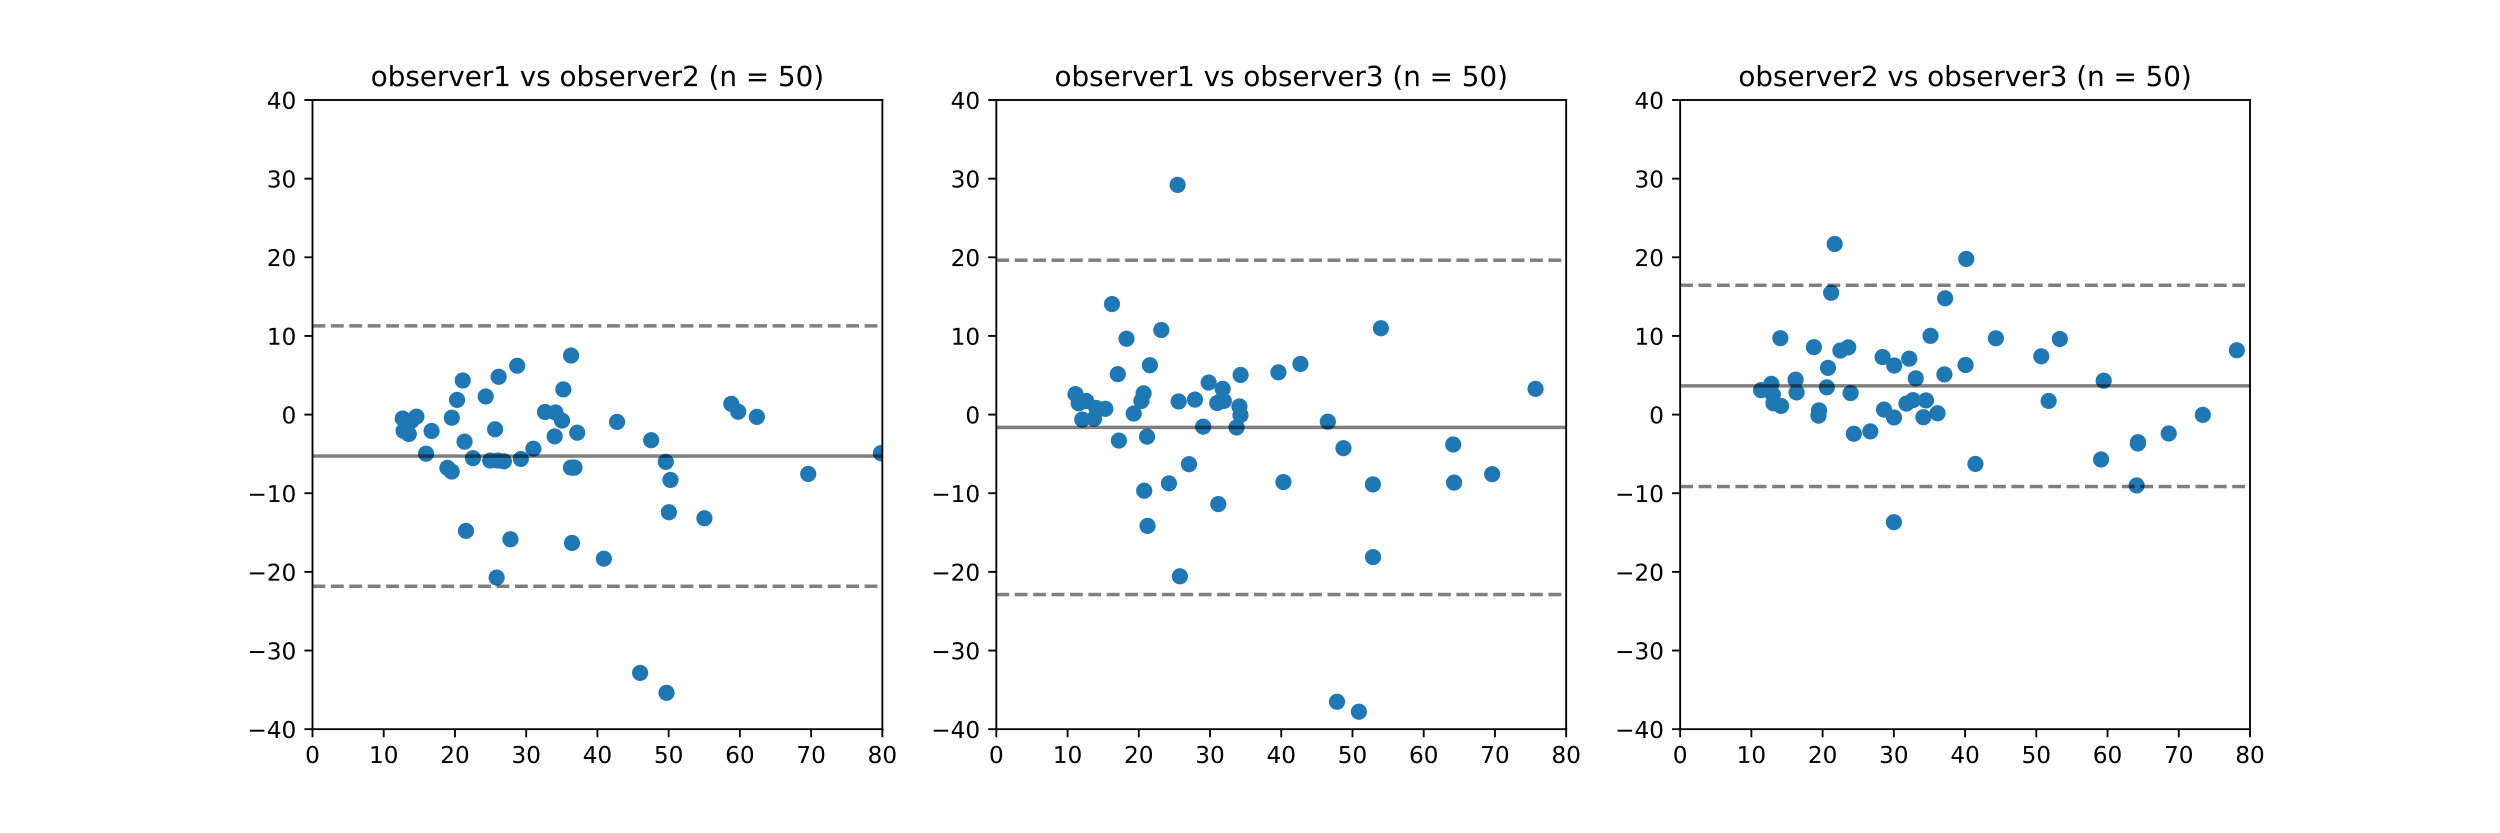 <?xml version="1.0" encoding="utf-8" standalone="no"?>
<!DOCTYPE svg PUBLIC "-//W3C//DTD SVG 1.1//EN"
  "http://www.w3.org/Graphics/SVG/1.1/DTD/svg11.dtd">
<!-- Created with matplotlib (https://matplotlib.org/) -->
<svg height="360pt" version="1.1" viewBox="0 0 1080 360" width="1080pt" xmlns="http://www.w3.org/2000/svg" xmlns:xlink="http://www.w3.org/1999/xlink">
 <defs>
  <style type="text/css">
*{stroke-linecap:butt;stroke-linejoin:round;}
  </style>
 </defs>
 <g id="figure_1">
  <g id="patch_1">
   <path d="M 0 360 
L 1080 360 
L 1080 0 
L 0 0 
z
" style="fill:#ffffff;"/>
  </g>
  <g id="axes_1">
   <g id="patch_2">
    <path d="M 135 315 
L 381.176 315 
L 381.176 43.2 
L 135 43.2 
z
" style="fill:#ffffff;"/>
   </g>
   <g id="PathCollection_1">
    <defs>
     <path d="M 0 3 
C 0.796 3 1.559 2.684 2.121 2.121 
C 2.684 1.559 3 0.796 3 0 
C 3 -0.796 2.684 -1.559 2.121 -2.121 
C 1.559 -2.684 0.796 -3 0 -3 
C -0.796 -3 -1.559 -2.684 -2.121 -2.121 
C -2.684 -1.559 -3 -0.796 -3 0 
C -3 0.796 -2.684 1.559 -2.121 2.121 
C -1.559 2.684 -0.796 3 0 3 
z
" id="m4632bab6b1" style="stroke:#1f77b4;"/>
    </defs>
    <g clip-path="url(#pa885356e2c)">
     <use style="fill:#1f77b4;stroke:#1f77b4;" x="288.957" xlink:href="#m4632bab6b1" y="221.284"/>
     <use style="fill:#1f77b4;stroke:#1f77b4;" x="242.79" xlink:href="#m4632bab6b1" y="181.708"/>
     <use style="fill:#1f77b4;stroke:#1f77b4;" x="276.529" xlink:href="#m4632bab6b1" y="290.682"/>
     <use style="fill:#1f77b4;stroke:#1f77b4;" x="195.135" xlink:href="#m4632bab6b1" y="203.707"/>
     <use style="fill:#1f77b4;stroke:#1f77b4;" x="230.414" xlink:href="#m4632bab6b1" y="193.842"/>
     <use style="fill:#1f77b4;stroke:#1f77b4;" x="215.419" xlink:href="#m4632bab6b1" y="162.771"/>
     <use style="fill:#1f77b4;stroke:#1f77b4;" x="266.567" xlink:href="#m4632bab6b1" y="182.275"/>
     <use style="fill:#1f77b4;stroke:#1f77b4;" x="246.693" xlink:href="#m4632bab6b1" y="153.586"/>
     <use style="fill:#1f77b4;stroke:#1f77b4;" x="247.104" xlink:href="#m4632bab6b1" y="234.551"/>
     <use style="fill:#1f77b4;stroke:#1f77b4;" x="289.624" xlink:href="#m4632bab6b1" y="207.336"/>
     <use style="fill:#1f77b4;stroke:#1f77b4;" x="197.445" xlink:href="#m4632bab6b1" y="172.75"/>
     <use style="fill:#1f77b4;stroke:#1f77b4;" x="380.519" xlink:href="#m4632bab6b1" y="195.769"/>
     <use style="fill:#1f77b4;stroke:#1f77b4;" x="260.867" xlink:href="#m4632bab6b1" y="241.355"/>
     <use style="fill:#1f77b4;stroke:#1f77b4;" x="174.337" xlink:href="#m4632bab6b1" y="186.131"/>
     <use style="fill:#1f77b4;stroke:#1f77b4;" x="214.546" xlink:href="#m4632bab6b1" y="249.519"/>
     <use style="fill:#1f77b4;stroke:#1f77b4;" x="184.042" xlink:href="#m4632bab6b1" y="195.996"/>
     <use style="fill:#1f77b4;stroke:#1f77b4;" x="225.022" xlink:href="#m4632bab6b1" y="198.264"/>
     <use style="fill:#1f77b4;stroke:#1f77b4;" x="243.355" xlink:href="#m4632bab6b1" y="168.214"/>
     <use style="fill:#1f77b4;stroke:#1f77b4;" x="200.681" xlink:href="#m4632bab6b1" y="190.78"/>
     <use style="fill:#1f77b4;stroke:#1f77b4;" x="209.822" xlink:href="#m4632bab6b1" y="171.276"/>
     <use style="fill:#1f77b4;stroke:#1f77b4;" x="195.186" xlink:href="#m4632bab6b1" y="180.461"/>
     <use style="fill:#1f77b4;stroke:#1f77b4;" x="176.596" xlink:href="#m4632bab6b1" y="187.491"/>
     <use style="fill:#1f77b4;stroke:#1f77b4;" x="177.726" xlink:href="#m4632bab6b1" y="181.822"/>
     <use style="fill:#1f77b4;stroke:#1f77b4;" x="287.93" xlink:href="#m4632bab6b1" y="299.3"/>
     <use style="fill:#1f77b4;stroke:#1f77b4;" x="318.896" xlink:href="#m4632bab6b1" y="177.853"/>
     <use style="fill:#1f77b4;stroke:#1f77b4;" x="246.642" xlink:href="#m4632bab6b1" y="202.006"/>
     <use style="fill:#1f77b4;stroke:#1f77b4;" x="249.363" xlink:href="#m4632bab6b1" y="186.924"/>
     <use style="fill:#1f77b4;stroke:#1f77b4;" x="204.327" xlink:href="#m4632bab6b1" y="197.924"/>
     <use style="fill:#1f77b4;stroke:#1f77b4;" x="304.311" xlink:href="#m4632bab6b1" y="223.892"/>
     <use style="fill:#1f77b4;stroke:#1f77b4;" x="223.43" xlink:href="#m4632bab6b1" y="158.008"/>
     <use style="fill:#1f77b4;stroke:#1f77b4;" x="173.977" xlink:href="#m4632bab6b1" y="180.801"/>
     <use style="fill:#1f77b4;stroke:#1f77b4;" x="239.606" xlink:href="#m4632bab6b1" y="188.512"/>
     <use style="fill:#1f77b4;stroke:#1f77b4;" x="179.883" xlink:href="#m4632bab6b1" y="180.007"/>
     <use style="fill:#1f77b4;stroke:#1f77b4;" x="239.966" xlink:href="#m4632bab6b1" y="178.193"/>
     <use style="fill:#1f77b4;stroke:#1f77b4;" x="220.503" xlink:href="#m4632bab6b1" y="232.963"/>
     <use style="fill:#1f77b4;stroke:#1f77b4;" x="193.286" xlink:href="#m4632bab6b1" y="202.12"/>
     <use style="fill:#1f77b4;stroke:#1f77b4;" x="199.91" xlink:href="#m4632bab6b1" y="164.358"/>
     <use style="fill:#1f77b4;stroke:#1f77b4;" x="349.143" xlink:href="#m4632bab6b1" y="204.728"/>
     <use style="fill:#1f77b4;stroke:#1f77b4;" x="213.878" xlink:href="#m4632bab6b1" y="185.45"/>
     <use style="fill:#1f77b4;stroke:#1f77b4;" x="235.447" xlink:href="#m4632bab6b1" y="177.966"/>
     <use style="fill:#1f77b4;stroke:#1f77b4;" x="287.622" xlink:href="#m4632bab6b1" y="199.511"/>
     <use style="fill:#1f77b4;stroke:#1f77b4;" x="215.06" xlink:href="#m4632bab6b1" y="198.944"/>
     <use style="fill:#1f77b4;stroke:#1f77b4;" x="281.298" xlink:href="#m4632bab6b1" y="190.171"/>
     <use style="fill:#1f77b4;stroke:#1f77b4;" x="186.432" xlink:href="#m4632bab6b1" y="186.19"/>
     <use style="fill:#1f77b4;stroke:#1f77b4;" x="201.297" xlink:href="#m4632bab6b1" y="229.335"/>
     <use style="fill:#1f77b4;stroke:#1f77b4;" x="211.773" xlink:href="#m4632bab6b1" y="198.944"/>
     <use style="fill:#1f77b4;stroke:#1f77b4;" x="326.956" xlink:href="#m4632bab6b1" y="180.085"/>
     <use style="fill:#1f77b4;stroke:#1f77b4;" x="315.917" xlink:href="#m4632bab6b1" y="174.451"/>
     <use style="fill:#1f77b4;stroke:#1f77b4;" x="217.679" xlink:href="#m4632bab6b1" y="199.285"/>
     <use style="fill:#1f77b4;stroke:#1f77b4;" x="248.182" xlink:href="#m4632bab6b1" y="202.006"/>
    </g>
   </g>
   <g id="matplotlib.axis_1">
    <g id="xtick_1">
     <g id="line2d_1">
      <defs>
       <path d="M 0 0 
L 0 3.5 
" id="md085290bb7" style="stroke:#000000;stroke-width:0.8;"/>
      </defs>
      <g>
       <use style="stroke:#000000;stroke-width:0.8;" x="135" xlink:href="#md085290bb7" y="315"/>
      </g>
     </g>
     <g id="text_1">
      <!-- 0 -->
      <defs>
       <path d="M 31.781 66.406 
Q 24.172 66.406 20.328 58.906 
Q 16.5 51.422 16.5 36.375 
Q 16.5 21.391 20.328 13.891 
Q 24.172 6.391 31.781 6.391 
Q 39.453 6.391 43.281 13.891 
Q 47.125 21.391 47.125 36.375 
Q 47.125 51.422 43.281 58.906 
Q 39.453 66.406 31.781 66.406 
z
M 31.781 74.219 
Q 44.047 74.219 50.516 64.516 
Q 56.984 54.828 56.984 36.375 
Q 56.984 17.969 50.516 8.266 
Q 44.047 -1.422 31.781 -1.422 
Q 19.531 -1.422 13.062 8.266 
Q 6.594 17.969 6.594 36.375 
Q 6.594 54.828 13.062 64.516 
Q 19.531 74.219 31.781 74.219 
z
" id="DejaVuSans-48"/>
      </defs>
      <g transform="translate(131.819 329.598)scale(0.1 -0.1)">
       <use xlink:href="#DejaVuSans-48"/>
      </g>
     </g>
    </g>
    <g id="xtick_2">
     <g id="line2d_2">
      <g>
       <use style="stroke:#000000;stroke-width:0.8;" x="165.772" xlink:href="#md085290bb7" y="315"/>
      </g>
     </g>
     <g id="text_2">
      <!-- 10 -->
      <defs>
       <path d="M 12.406 8.297 
L 28.516 8.297 
L 28.516 63.922 
L 10.984 60.406 
L 10.984 69.391 
L 28.422 72.906 
L 38.281 72.906 
L 38.281 8.297 
L 54.391 8.297 
L 54.391 0 
L 12.406 0 
z
" id="DejaVuSans-49"/>
      </defs>
      <g transform="translate(159.41 329.598)scale(0.1 -0.1)">
       <use xlink:href="#DejaVuSans-49"/>
       <use x="63.623" xlink:href="#DejaVuSans-48"/>
      </g>
     </g>
    </g>
    <g id="xtick_3">
     <g id="line2d_3">
      <g>
       <use style="stroke:#000000;stroke-width:0.8;" x="196.544" xlink:href="#md085290bb7" y="315"/>
      </g>
     </g>
     <g id="text_3">
      <!-- 20 -->
      <defs>
       <path d="M 19.188 8.297 
L 53.609 8.297 
L 53.609 0 
L 7.328 0 
L 7.328 8.297 
Q 12.938 14.109 22.625 23.891 
Q 32.328 33.688 34.812 36.531 
Q 39.547 41.844 41.422 45.531 
Q 43.312 49.219 43.312 52.781 
Q 43.312 58.594 39.234 62.25 
Q 35.156 65.922 28.609 65.922 
Q 23.969 65.922 18.812 64.312 
Q 13.672 62.703 7.812 59.422 
L 7.812 69.391 
Q 13.766 71.781 18.938 73 
Q 24.125 74.219 28.422 74.219 
Q 39.75 74.219 46.484 68.547 
Q 53.219 62.891 53.219 53.422 
Q 53.219 48.922 51.531 44.891 
Q 49.859 40.875 45.406 35.406 
Q 44.188 33.984 37.641 27.219 
Q 31.109 20.453 19.188 8.297 
z
" id="DejaVuSans-50"/>
      </defs>
      <g transform="translate(190.182 329.598)scale(0.1 -0.1)">
       <use xlink:href="#DejaVuSans-50"/>
       <use x="63.623" xlink:href="#DejaVuSans-48"/>
      </g>
     </g>
    </g>
    <g id="xtick_4">
     <g id="line2d_4">
      <g>
       <use style="stroke:#000000;stroke-width:0.8;" x="227.316" xlink:href="#md085290bb7" y="315"/>
      </g>
     </g>
     <g id="text_4">
      <!-- 30 -->
      <defs>
       <path d="M 40.578 39.312 
Q 47.656 37.797 51.625 33 
Q 55.609 28.219 55.609 21.188 
Q 55.609 10.406 48.188 4.484 
Q 40.766 -1.422 27.094 -1.422 
Q 22.516 -1.422 17.656 -0.516 
Q 12.797 0.391 7.625 2.203 
L 7.625 11.719 
Q 11.719 9.328 16.594 8.109 
Q 21.484 6.891 26.812 6.891 
Q 36.078 6.891 40.938 10.547 
Q 45.797 14.203 45.797 21.188 
Q 45.797 27.641 41.281 31.266 
Q 36.766 34.906 28.719 34.906 
L 20.219 34.906 
L 20.219 43.016 
L 29.109 43.016 
Q 36.375 43.016 40.234 45.922 
Q 44.094 48.828 44.094 54.297 
Q 44.094 59.906 40.109 62.906 
Q 36.141 65.922 28.719 65.922 
Q 24.656 65.922 20.016 65.031 
Q 15.375 64.156 9.812 62.312 
L 9.812 71.094 
Q 15.438 72.656 20.344 73.438 
Q 25.25 74.219 29.594 74.219 
Q 40.828 74.219 47.359 69.109 
Q 53.906 64.016 53.906 55.328 
Q 53.906 49.266 50.438 45.094 
Q 46.969 40.922 40.578 39.312 
z
" id="DejaVuSans-51"/>
      </defs>
      <g transform="translate(220.954 329.598)scale(0.1 -0.1)">
       <use xlink:href="#DejaVuSans-51"/>
       <use x="63.623" xlink:href="#DejaVuSans-48"/>
      </g>
     </g>
    </g>
    <g id="xtick_5">
     <g id="line2d_5">
      <g>
       <use style="stroke:#000000;stroke-width:0.8;" x="258.088" xlink:href="#md085290bb7" y="315"/>
      </g>
     </g>
     <g id="text_5">
      <!-- 40 -->
      <defs>
       <path d="M 37.797 64.312 
L 12.891 25.391 
L 37.797 25.391 
z
M 35.203 72.906 
L 47.609 72.906 
L 47.609 25.391 
L 58.016 25.391 
L 58.016 17.188 
L 47.609 17.188 
L 47.609 0 
L 37.797 0 
L 37.797 17.188 
L 4.891 17.188 
L 4.891 26.703 
z
" id="DejaVuSans-52"/>
      </defs>
      <g transform="translate(251.726 329.598)scale(0.1 -0.1)">
       <use xlink:href="#DejaVuSans-52"/>
       <use x="63.623" xlink:href="#DejaVuSans-48"/>
      </g>
     </g>
    </g>
    <g id="xtick_6">
     <g id="line2d_6">
      <g>
       <use style="stroke:#000000;stroke-width:0.8;" x="288.86" xlink:href="#md085290bb7" y="315"/>
      </g>
     </g>
     <g id="text_6">
      <!-- 50 -->
      <defs>
       <path d="M 10.797 72.906 
L 49.516 72.906 
L 49.516 64.594 
L 19.828 64.594 
L 19.828 46.734 
Q 21.969 47.469 24.109 47.828 
Q 26.266 48.188 28.422 48.188 
Q 40.625 48.188 47.75 41.5 
Q 54.891 34.812 54.891 23.391 
Q 54.891 11.625 47.562 5.094 
Q 40.234 -1.422 26.906 -1.422 
Q 22.312 -1.422 17.547 -0.641 
Q 12.797 0.141 7.719 1.703 
L 7.719 11.625 
Q 12.109 9.234 16.797 8.062 
Q 21.484 6.891 26.703 6.891 
Q 35.156 6.891 40.078 11.328 
Q 45.016 15.766 45.016 23.391 
Q 45.016 31 40.078 35.438 
Q 35.156 39.891 26.703 39.891 
Q 22.75 39.891 18.812 39.016 
Q 14.891 38.141 10.797 36.281 
z
" id="DejaVuSans-53"/>
      </defs>
      <g transform="translate(282.498 329.598)scale(0.1 -0.1)">
       <use xlink:href="#DejaVuSans-53"/>
       <use x="63.623" xlink:href="#DejaVuSans-48"/>
      </g>
     </g>
    </g>
    <g id="xtick_7">
     <g id="line2d_7">
      <g>
       <use style="stroke:#000000;stroke-width:0.8;" x="319.632" xlink:href="#md085290bb7" y="315"/>
      </g>
     </g>
     <g id="text_7">
      <!-- 60 -->
      <defs>
       <path d="M 33.016 40.375 
Q 26.375 40.375 22.484 35.828 
Q 18.609 31.297 18.609 23.391 
Q 18.609 15.531 22.484 10.953 
Q 26.375 6.391 33.016 6.391 
Q 39.656 6.391 43.531 10.953 
Q 47.406 15.531 47.406 23.391 
Q 47.406 31.297 43.531 35.828 
Q 39.656 40.375 33.016 40.375 
z
M 52.594 71.297 
L 52.594 62.312 
Q 48.875 64.062 45.094 64.984 
Q 41.312 65.922 37.594 65.922 
Q 27.828 65.922 22.672 59.328 
Q 17.531 52.734 16.797 39.406 
Q 19.672 43.656 24.016 45.922 
Q 28.375 48.188 33.594 48.188 
Q 44.578 48.188 50.953 41.516 
Q 57.328 34.859 57.328 23.391 
Q 57.328 12.156 50.688 5.359 
Q 44.047 -1.422 33.016 -1.422 
Q 20.359 -1.422 13.672 8.266 
Q 6.984 17.969 6.984 36.375 
Q 6.984 53.656 15.188 63.938 
Q 23.391 74.219 37.203 74.219 
Q 40.922 74.219 44.703 73.484 
Q 48.484 72.75 52.594 71.297 
z
" id="DejaVuSans-54"/>
      </defs>
      <g transform="translate(313.27 329.598)scale(0.1 -0.1)">
       <use xlink:href="#DejaVuSans-54"/>
       <use x="63.623" xlink:href="#DejaVuSans-48"/>
      </g>
     </g>
    </g>
    <g id="xtick_8">
     <g id="line2d_8">
      <g>
       <use style="stroke:#000000;stroke-width:0.8;" x="350.404" xlink:href="#md085290bb7" y="315"/>
      </g>
     </g>
     <g id="text_8">
      <!-- 70 -->
      <defs>
       <path d="M 8.203 72.906 
L 55.078 72.906 
L 55.078 68.703 
L 28.609 0 
L 18.312 0 
L 43.219 64.594 
L 8.203 64.594 
z
" id="DejaVuSans-55"/>
      </defs>
      <g transform="translate(344.042 329.598)scale(0.1 -0.1)">
       <use xlink:href="#DejaVuSans-55"/>
       <use x="63.623" xlink:href="#DejaVuSans-48"/>
      </g>
     </g>
    </g>
    <g id="xtick_9">
     <g id="line2d_9">
      <g>
       <use style="stroke:#000000;stroke-width:0.8;" x="381.176" xlink:href="#md085290bb7" y="315"/>
      </g>
     </g>
     <g id="text_9">
      <!-- 80 -->
      <defs>
       <path d="M 31.781 34.625 
Q 24.75 34.625 20.719 30.859 
Q 16.703 27.094 16.703 20.516 
Q 16.703 13.922 20.719 10.156 
Q 24.75 6.391 31.781 6.391 
Q 38.812 6.391 42.859 10.172 
Q 46.922 13.969 46.922 20.516 
Q 46.922 27.094 42.891 30.859 
Q 38.875 34.625 31.781 34.625 
z
M 21.922 38.812 
Q 15.578 40.375 12.031 44.719 
Q 8.5 49.078 8.5 55.328 
Q 8.5 64.062 14.719 69.141 
Q 20.953 74.219 31.781 74.219 
Q 42.672 74.219 48.875 69.141 
Q 55.078 64.062 55.078 55.328 
Q 55.078 49.078 51.531 44.719 
Q 48 40.375 41.703 38.812 
Q 48.828 37.156 52.797 32.312 
Q 56.781 27.484 56.781 20.516 
Q 56.781 9.906 50.312 4.234 
Q 43.844 -1.422 31.781 -1.422 
Q 19.734 -1.422 13.25 4.234 
Q 6.781 9.906 6.781 20.516 
Q 6.781 27.484 10.781 32.312 
Q 14.797 37.156 21.922 38.812 
z
M 18.312 54.391 
Q 18.312 48.734 21.844 45.562 
Q 25.391 42.391 31.781 42.391 
Q 38.141 42.391 41.719 45.562 
Q 45.312 48.734 45.312 54.391 
Q 45.312 60.062 41.719 63.234 
Q 38.141 66.406 31.781 66.406 
Q 25.391 66.406 21.844 63.234 
Q 18.312 60.062 18.312 54.391 
z
" id="DejaVuSans-56"/>
      </defs>
      <g transform="translate(374.814 329.598)scale(0.1 -0.1)">
       <use xlink:href="#DejaVuSans-56"/>
       <use x="63.623" xlink:href="#DejaVuSans-48"/>
      </g>
     </g>
    </g>
   </g>
   <g id="matplotlib.axis_2">
    <g id="ytick_1">
     <g id="line2d_10">
      <defs>
       <path d="M 0 0 
L -3.5 0 
" id="m12745b3973" style="stroke:#000000;stroke-width:0.8;"/>
      </defs>
      <g>
       <use style="stroke:#000000;stroke-width:0.8;" x="135" xlink:href="#m12745b3973" y="315"/>
      </g>
     </g>
     <g id="text_10">
      <!-- −40 -->
      <defs>
       <path d="M 10.594 35.5 
L 73.188 35.5 
L 73.188 27.203 
L 10.594 27.203 
z
" id="DejaVuSans-8722"/>
      </defs>
      <g transform="translate(106.895 318.799)scale(0.1 -0.1)">
       <use xlink:href="#DejaVuSans-8722"/>
       <use x="83.789" xlink:href="#DejaVuSans-52"/>
       <use x="147.412" xlink:href="#DejaVuSans-48"/>
      </g>
     </g>
    </g>
    <g id="ytick_2">
     <g id="line2d_11">
      <g>
       <use style="stroke:#000000;stroke-width:0.8;" x="135" xlink:href="#m12745b3973" y="281.025"/>
      </g>
     </g>
     <g id="text_11">
      <!-- −30 -->
      <g transform="translate(106.895 284.824)scale(0.1 -0.1)">
       <use xlink:href="#DejaVuSans-8722"/>
       <use x="83.789" xlink:href="#DejaVuSans-51"/>
       <use x="147.412" xlink:href="#DejaVuSans-48"/>
      </g>
     </g>
    </g>
    <g id="ytick_3">
     <g id="line2d_12">
      <g>
       <use style="stroke:#000000;stroke-width:0.8;" x="135" xlink:href="#m12745b3973" y="247.05"/>
      </g>
     </g>
     <g id="text_12">
      <!-- −20 -->
      <g transform="translate(106.895 250.849)scale(0.1 -0.1)">
       <use xlink:href="#DejaVuSans-8722"/>
       <use x="83.789" xlink:href="#DejaVuSans-50"/>
       <use x="147.412" xlink:href="#DejaVuSans-48"/>
      </g>
     </g>
    </g>
    <g id="ytick_4">
     <g id="line2d_13">
      <g>
       <use style="stroke:#000000;stroke-width:0.8;" x="135" xlink:href="#m12745b3973" y="213.075"/>
      </g>
     </g>
     <g id="text_13">
      <!-- −10 -->
      <g transform="translate(106.895 216.874)scale(0.1 -0.1)">
       <use xlink:href="#DejaVuSans-8722"/>
       <use x="83.789" xlink:href="#DejaVuSans-49"/>
       <use x="147.412" xlink:href="#DejaVuSans-48"/>
      </g>
     </g>
    </g>
    <g id="ytick_5">
     <g id="line2d_14">
      <g>
       <use style="stroke:#000000;stroke-width:0.8;" x="135" xlink:href="#m12745b3973" y="179.1"/>
      </g>
     </g>
     <g id="text_14">
      <!-- 0 -->
      <g transform="translate(121.638 182.899)scale(0.1 -0.1)">
       <use xlink:href="#DejaVuSans-48"/>
      </g>
     </g>
    </g>
    <g id="ytick_6">
     <g id="line2d_15">
      <g>
       <use style="stroke:#000000;stroke-width:0.8;" x="135" xlink:href="#m12745b3973" y="145.125"/>
      </g>
     </g>
     <g id="text_15">
      <!-- 10 -->
      <g transform="translate(115.275 148.924)scale(0.1 -0.1)">
       <use xlink:href="#DejaVuSans-49"/>
       <use x="63.623" xlink:href="#DejaVuSans-48"/>
      </g>
     </g>
    </g>
    <g id="ytick_7">
     <g id="line2d_16">
      <g>
       <use style="stroke:#000000;stroke-width:0.8;" x="135" xlink:href="#m12745b3973" y="111.15"/>
      </g>
     </g>
     <g id="text_16">
      <!-- 20 -->
      <g transform="translate(115.275 114.949)scale(0.1 -0.1)">
       <use xlink:href="#DejaVuSans-50"/>
       <use x="63.623" xlink:href="#DejaVuSans-48"/>
      </g>
     </g>
    </g>
    <g id="ytick_8">
     <g id="line2d_17">
      <g>
       <use style="stroke:#000000;stroke-width:0.8;" x="135" xlink:href="#m12745b3973" y="77.175"/>
      </g>
     </g>
     <g id="text_17">
      <!-- 30 -->
      <g transform="translate(115.275 80.974)scale(0.1 -0.1)">
       <use xlink:href="#DejaVuSans-51"/>
       <use x="63.623" xlink:href="#DejaVuSans-48"/>
      </g>
     </g>
    </g>
    <g id="ytick_9">
     <g id="line2d_18">
      <g>
       <use style="stroke:#000000;stroke-width:0.8;" x="135" xlink:href="#m12745b3973" y="43.2"/>
      </g>
     </g>
     <g id="text_18">
      <!-- 40 -->
      <g transform="translate(115.275 46.999)scale(0.1 -0.1)">
       <use xlink:href="#DejaVuSans-52"/>
       <use x="63.623" xlink:href="#DejaVuSans-48"/>
      </g>
     </g>
    </g>
   </g>
   <g id="line2d_19">
    <path clip-path="url(#pa885356e2c)" d="M 135 197.03 
L 381.176 197.03 
" style="fill:none;stroke:#000000;stroke-linecap:square;stroke-opacity:0.5;stroke-width:1.5;"/>
   </g>
   <g id="line2d_20">
    <path clip-path="url(#pa885356e2c)" d="M 135 140.786 
L 381.176 140.786 
" style="fill:none;stroke:#000000;stroke-dasharray:5.55,2.4;stroke-dashoffset:0;stroke-opacity:0.5;stroke-width:1.5;"/>
   </g>
   <g id="line2d_21">
    <path clip-path="url(#pa885356e2c)" d="M 135 253.274 
L 381.176 253.274 
" style="fill:none;stroke:#000000;stroke-dasharray:5.55,2.4;stroke-dashoffset:0;stroke-opacity:0.5;stroke-width:1.5;"/>
   </g>
   <g id="patch_3">
    <path d="M 135 315 
L 135 43.2 
" style="fill:none;stroke:#000000;stroke-linecap:square;stroke-linejoin:miter;stroke-width:0.8;"/>
   </g>
   <g id="patch_4">
    <path d="M 381.176 315 
L 381.176 43.2 
" style="fill:none;stroke:#000000;stroke-linecap:square;stroke-linejoin:miter;stroke-width:0.8;"/>
   </g>
   <g id="patch_5">
    <path d="M 135 315 
L 381.176 315 
" style="fill:none;stroke:#000000;stroke-linecap:square;stroke-linejoin:miter;stroke-width:0.8;"/>
   </g>
   <g id="patch_6">
    <path d="M 135 43.2 
L 381.176 43.2 
" style="fill:none;stroke:#000000;stroke-linecap:square;stroke-linejoin:miter;stroke-width:0.8;"/>
   </g>
   <g id="text_19">
    <!-- observer1 vs observer2 (n = 50) -->
    <defs>
     <path d="M 30.609 48.391 
Q 23.391 48.391 19.188 42.75 
Q 14.984 37.109 14.984 27.297 
Q 14.984 17.484 19.156 11.844 
Q 23.344 6.203 30.609 6.203 
Q 37.797 6.203 41.984 11.859 
Q 46.188 17.531 46.188 27.297 
Q 46.188 37.016 41.984 42.703 
Q 37.797 48.391 30.609 48.391 
z
M 30.609 56 
Q 42.328 56 49.016 48.375 
Q 55.719 40.766 55.719 27.297 
Q 55.719 13.875 49.016 6.219 
Q 42.328 -1.422 30.609 -1.422 
Q 18.844 -1.422 12.172 6.219 
Q 5.516 13.875 5.516 27.297 
Q 5.516 40.766 12.172 48.375 
Q 18.844 56 30.609 56 
z
" id="DejaVuSans-111"/>
     <path d="M 48.688 27.297 
Q 48.688 37.203 44.609 42.844 
Q 40.531 48.484 33.406 48.484 
Q 26.266 48.484 22.188 42.844 
Q 18.109 37.203 18.109 27.297 
Q 18.109 17.391 22.188 11.75 
Q 26.266 6.109 33.406 6.109 
Q 40.531 6.109 44.609 11.75 
Q 48.688 17.391 48.688 27.297 
z
M 18.109 46.391 
Q 20.953 51.266 25.266 53.625 
Q 29.594 56 35.594 56 
Q 45.562 56 51.781 48.094 
Q 58.016 40.188 58.016 27.297 
Q 58.016 14.406 51.781 6.484 
Q 45.562 -1.422 35.594 -1.422 
Q 29.594 -1.422 25.266 0.953 
Q 20.953 3.328 18.109 8.203 
L 18.109 0 
L 9.078 0 
L 9.078 75.984 
L 18.109 75.984 
z
" id="DejaVuSans-98"/>
     <path d="M 44.281 53.078 
L 44.281 44.578 
Q 40.484 46.531 36.375 47.5 
Q 32.281 48.484 27.875 48.484 
Q 21.188 48.484 17.844 46.438 
Q 14.5 44.391 14.5 40.281 
Q 14.5 37.156 16.891 35.375 
Q 19.281 33.594 26.516 31.984 
L 29.594 31.297 
Q 39.156 29.25 43.188 25.516 
Q 47.219 21.781 47.219 15.094 
Q 47.219 7.469 41.188 3.016 
Q 35.156 -1.422 24.609 -1.422 
Q 20.219 -1.422 15.453 -0.562 
Q 10.688 0.297 5.422 2 
L 5.422 11.281 
Q 10.406 8.688 15.234 7.391 
Q 20.062 6.109 24.812 6.109 
Q 31.156 6.109 34.562 8.281 
Q 37.984 10.453 37.984 14.406 
Q 37.984 18.062 35.516 20.016 
Q 33.062 21.969 24.703 23.781 
L 21.578 24.516 
Q 13.234 26.266 9.516 29.906 
Q 5.812 33.547 5.812 39.891 
Q 5.812 47.609 11.281 51.797 
Q 16.75 56 26.812 56 
Q 31.781 56 36.172 55.266 
Q 40.578 54.547 44.281 53.078 
z
" id="DejaVuSans-115"/>
     <path d="M 56.203 29.594 
L 56.203 25.203 
L 14.891 25.203 
Q 15.484 15.922 20.484 11.062 
Q 25.484 6.203 34.422 6.203 
Q 39.594 6.203 44.453 7.469 
Q 49.312 8.734 54.109 11.281 
L 54.109 2.781 
Q 49.266 0.734 44.188 -0.344 
Q 39.109 -1.422 33.891 -1.422 
Q 20.797 -1.422 13.156 6.188 
Q 5.516 13.812 5.516 26.812 
Q 5.516 40.234 12.766 48.109 
Q 20.016 56 32.328 56 
Q 43.359 56 49.781 48.891 
Q 56.203 41.797 56.203 29.594 
z
M 47.219 32.234 
Q 47.125 39.594 43.094 43.984 
Q 39.062 48.391 32.422 48.391 
Q 24.906 48.391 20.391 44.141 
Q 15.875 39.891 15.188 32.172 
z
" id="DejaVuSans-101"/>
     <path d="M 41.109 46.297 
Q 39.594 47.172 37.812 47.578 
Q 36.031 48 33.891 48 
Q 26.266 48 22.188 43.047 
Q 18.109 38.094 18.109 28.812 
L 18.109 0 
L 9.078 0 
L 9.078 54.688 
L 18.109 54.688 
L 18.109 46.188 
Q 20.953 51.172 25.484 53.578 
Q 30.031 56 36.531 56 
Q 37.453 56 38.578 55.875 
Q 39.703 55.766 41.062 55.516 
z
" id="DejaVuSans-114"/>
     <path d="M 2.984 54.688 
L 12.5 54.688 
L 29.594 8.797 
L 46.688 54.688 
L 56.203 54.688 
L 35.688 0 
L 23.484 0 
z
" id="DejaVuSans-118"/>
     <path id="DejaVuSans-32"/>
     <path d="M 31 75.875 
Q 24.469 64.656 21.281 53.656 
Q 18.109 42.672 18.109 31.391 
Q 18.109 20.125 21.312 9.062 
Q 24.516 -2 31 -13.188 
L 23.188 -13.188 
Q 15.875 -1.703 12.234 9.375 
Q 8.594 20.453 8.594 31.391 
Q 8.594 42.281 12.203 53.312 
Q 15.828 64.359 23.188 75.875 
z
" id="DejaVuSans-40"/>
     <path d="M 54.891 33.016 
L 54.891 0 
L 45.906 0 
L 45.906 32.719 
Q 45.906 40.484 42.875 44.328 
Q 39.844 48.188 33.797 48.188 
Q 26.516 48.188 22.312 43.547 
Q 18.109 38.922 18.109 30.906 
L 18.109 0 
L 9.078 0 
L 9.078 54.688 
L 18.109 54.688 
L 18.109 46.188 
Q 21.344 51.125 25.703 53.562 
Q 30.078 56 35.797 56 
Q 45.219 56 50.047 50.172 
Q 54.891 44.344 54.891 33.016 
z
" id="DejaVuSans-110"/>
     <path d="M 10.594 45.406 
L 73.188 45.406 
L 73.188 37.203 
L 10.594 37.203 
z
M 10.594 25.484 
L 73.188 25.484 
L 73.188 17.188 
L 10.594 17.188 
z
" id="DejaVuSans-61"/>
     <path d="M 8.016 75.875 
L 15.828 75.875 
Q 23.141 64.359 26.781 53.312 
Q 30.422 42.281 30.422 31.391 
Q 30.422 20.453 26.781 9.375 
Q 23.141 -1.703 15.828 -13.188 
L 8.016 -13.188 
Q 14.5 -2 17.703 9.062 
Q 20.906 20.125 20.906 31.391 
Q 20.906 42.672 17.703 53.656 
Q 14.5 64.656 8.016 75.875 
z
" id="DejaVuSans-41"/>
    </defs>
    <g transform="translate(160.147 37.2)scale(0.12 -0.12)">
     <use xlink:href="#DejaVuSans-111"/>
     <use x="61.182" xlink:href="#DejaVuSans-98"/>
     <use x="124.658" xlink:href="#DejaVuSans-115"/>
     <use x="176.758" xlink:href="#DejaVuSans-101"/>
     <use x="238.281" xlink:href="#DejaVuSans-114"/>
     <use x="279.395" xlink:href="#DejaVuSans-118"/>
     <use x="338.574" xlink:href="#DejaVuSans-101"/>
     <use x="400.098" xlink:href="#DejaVuSans-114"/>
     <use x="441.211" xlink:href="#DejaVuSans-49"/>
     <use x="504.834" xlink:href="#DejaVuSans-32"/>
     <use x="536.621" xlink:href="#DejaVuSans-118"/>
     <use x="595.801" xlink:href="#DejaVuSans-115"/>
     <use x="647.9" xlink:href="#DejaVuSans-32"/>
     <use x="679.688" xlink:href="#DejaVuSans-111"/>
     <use x="740.869" xlink:href="#DejaVuSans-98"/>
     <use x="804.346" xlink:href="#DejaVuSans-115"/>
     <use x="856.445" xlink:href="#DejaVuSans-101"/>
     <use x="917.969" xlink:href="#DejaVuSans-114"/>
     <use x="959.082" xlink:href="#DejaVuSans-118"/>
     <use x="1018.262" xlink:href="#DejaVuSans-101"/>
     <use x="1079.785" xlink:href="#DejaVuSans-114"/>
     <use x="1120.898" xlink:href="#DejaVuSans-50"/>
     <use x="1184.521" xlink:href="#DejaVuSans-32"/>
     <use x="1216.309" xlink:href="#DejaVuSans-40"/>
     <use x="1255.322" xlink:href="#DejaVuSans-110"/>
     <use x="1318.701" xlink:href="#DejaVuSans-32"/>
     <use x="1350.488" xlink:href="#DejaVuSans-61"/>
     <use x="1434.277" xlink:href="#DejaVuSans-32"/>
     <use x="1466.064" xlink:href="#DejaVuSans-53"/>
     <use x="1529.688" xlink:href="#DejaVuSans-48"/>
     <use x="1593.311" xlink:href="#DejaVuSans-41"/>
    </g>
   </g>
  </g>
  <g id="axes_2">
   <g id="patch_7">
    <path d="M 430.412 315 
L 676.588 315 
L 676.588 43.2 
L 430.412 43.2 
z
" style="fill:#ffffff;"/>
   </g>
   <g id="PathCollection_2">
    <g clip-path="url(#pe073070010)">
     <use style="fill:#1f77b4;stroke:#1f77b4;" x="593.15" xlink:href="#m4632bab6b1" y="240.674"/>
     <use style="fill:#1f77b4;stroke:#1f77b4;" x="535.429" xlink:href="#m4632bab6b1" y="175.585"/>
     <use style="fill:#1f77b4;stroke:#1f77b4;" x="577.59" xlink:href="#m4632bab6b1" y="303.156"/>
     <use style="fill:#1f77b4;stroke:#1f77b4;" x="494.295" xlink:href="#m4632bab6b1" y="211.985"/>
     <use style="fill:#1f77b4;stroke:#1f77b4;" x="516.223" xlink:href="#m4632bab6b1" y="172.636"/>
     <use style="fill:#1f77b4;stroke:#1f77b4;" x="501.69" xlink:href="#m4632bab6b1" y="142.586"/>
     <use style="fill:#1f77b4;stroke:#1f77b4;" x="552.273" xlink:href="#m4632bab6b1" y="160.843"/>
     <use style="fill:#1f77b4;stroke:#1f77b4;" x="508.725" xlink:href="#m4632bab6b1" y="79.878"/>
     <use style="fill:#1f77b4;stroke:#1f77b4;" x="519.766" xlink:href="#m4632bab6b1" y="184.316"/>
     <use style="fill:#1f77b4;stroke:#1f77b4;" x="573.636" xlink:href="#m4632bab6b1" y="182.162"/>
     <use style="fill:#1f77b4;stroke:#1f77b4;" x="493.063" xlink:href="#m4632bab6b1" y="173.203"/>
     <use style="fill:#1f77b4;stroke:#1f77b4;" x="663.35" xlink:href="#m4632bab6b1" y="167.987"/>
     <use style="fill:#1f77b4;stroke:#1f77b4;" x="525.826" xlink:href="#m4632bab6b1" y="174.111"/>
     <use style="fill:#1f77b4;stroke:#1f77b4;" x="467.54" xlink:href="#m4632bab6b1" y="181.255"/>
     <use style="fill:#1f77b4;stroke:#1f77b4;" x="509.701" xlink:href="#m4632bab6b1" y="248.952"/>
     <use style="fill:#1f77b4;stroke:#1f77b4;" x="472.624" xlink:href="#m4632bab6b1" y="180.914"/>
     <use style="fill:#1f77b4;stroke:#1f77b4;" x="509.188" xlink:href="#m4632bab6b1" y="173.43"/>
     <use style="fill:#1f77b4;stroke:#1f77b4;" x="535.942" xlink:href="#m4632bab6b1" y="161.977"/>
     <use style="fill:#1f77b4;stroke:#1f77b4;" x="482.895" xlink:href="#m4632bab6b1" y="161.637"/>
     <use style="fill:#1f77b4;stroke:#1f77b4;" x="526.288" xlink:href="#m4632bab6b1" y="217.768"/>
     <use style="fill:#1f77b4;stroke:#1f77b4;" x="489.776" xlink:href="#m4632bab6b1" y="178.646"/>
     <use style="fill:#1f77b4;stroke:#1f77b4;" x="465.999" xlink:href="#m4632bab6b1" y="174.224"/>
     <use style="fill:#1f77b4;stroke:#1f77b4;" x="469.235" xlink:href="#m4632bab6b1" y="173.203"/>
     <use style="fill:#1f77b4;stroke:#1f77b4;" x="587.039" xlink:href="#m4632bab6b1" y="307.465"/>
     <use style="fill:#1f77b4;stroke:#1f77b4;" x="628.173" xlink:href="#m4632bab6b1" y="208.47"/>
     <use style="fill:#1f77b4;stroke:#1f77b4;" x="534.196" xlink:href="#m4632bab6b1" y="184.656"/>
     <use style="fill:#1f77b4;stroke:#1f77b4;" x="554.43" xlink:href="#m4632bab6b1" y="208.243"/>
     <use style="fill:#1f77b4;stroke:#1f77b4;" x="495.528" xlink:href="#m4632bab6b1" y="188.625"/>
     <use style="fill:#1f77b4;stroke:#1f77b4;" x="593.099" xlink:href="#m4632bab6b1" y="209.263"/>
     <use style="fill:#1f77b4;stroke:#1f77b4;" x="522.128" xlink:href="#m4632bab6b1" y="165.266"/>
     <use style="fill:#1f77b4;stroke:#1f77b4;" x="464.613" xlink:href="#m4632bab6b1" y="170.255"/>
     <use style="fill:#1f77b4;stroke:#1f77b4;" x="527.931" xlink:href="#m4632bab6b1" y="172.863"/>
     <use style="fill:#1f77b4;stroke:#1f77b4;" x="473.6" xlink:href="#m4632bab6b1" y="176.265"/>
     <use style="fill:#1f77b4;stroke:#1f77b4;" x="535.891" xlink:href="#m4632bab6b1" y="179.327"/>
     <use style="fill:#1f77b4;stroke:#1f77b4;" x="504.977" xlink:href="#m4632bab6b1" y="208.81"/>
     <use style="fill:#1f77b4;stroke:#1f77b4;" x="483.357" xlink:href="#m4632bab6b1" y="190.326"/>
     <use style="fill:#1f77b4;stroke:#1f77b4;" x="480.378" xlink:href="#m4632bab6b1" y="131.36"/>
     <use style="fill:#1f77b4;stroke:#1f77b4;" x="644.606" xlink:href="#m4632bab6b1" y="204.841"/>
     <use style="fill:#1f77b4;stroke:#1f77b4;" x="496.76" xlink:href="#m4632bab6b1" y="157.781"/>
     <use style="fill:#1f77b4;stroke:#1f77b4;" x="528.702" xlink:href="#m4632bab6b1" y="173.203"/>
     <use style="fill:#1f77b4;stroke:#1f77b4;" x="580.363" xlink:href="#m4632bab6b1" y="193.615"/>
     <use style="fill:#1f77b4;stroke:#1f77b4;" x="486.643" xlink:href="#m4632bab6b1" y="146.328"/>
     <use style="fill:#1f77b4;stroke:#1f77b4;" x="561.781" xlink:href="#m4632bab6b1" y="157.207"/>
     <use style="fill:#1f77b4;stroke:#1f77b4;" x="477.506" xlink:href="#m4632bab6b1" y="176.612"/>
     <use style="fill:#1f77b4;stroke:#1f77b4;" x="495.733" xlink:href="#m4632bab6b1" y="227.18"/>
     <use style="fill:#1f77b4;stroke:#1f77b4;" x="494.038" xlink:href="#m4632bab6b1" y="169.915"/>
     <use style="fill:#1f77b4;stroke:#1f77b4;" x="627.777" xlink:href="#m4632bab6b1" y="192.03"/>
     <use style="fill:#1f77b4;stroke:#1f77b4;" x="596.539" xlink:href="#m4632bab6b1" y="141.793"/>
     <use style="fill:#1f77b4;stroke:#1f77b4;" x="513.655" xlink:href="#m4632bab6b1" y="200.532"/>
     <use style="fill:#1f77b4;stroke:#1f77b4;" x="528.188" xlink:href="#m4632bab6b1" y="167.987"/>
    </g>
   </g>
   <g id="matplotlib.axis_3">
    <g id="xtick_10">
     <g id="line2d_22">
      <g>
       <use style="stroke:#000000;stroke-width:0.8;" x="430.412" xlink:href="#md085290bb7" y="315"/>
      </g>
     </g>
     <g id="text_20">
      <!-- 0 -->
      <g transform="translate(427.231 329.598)scale(0.1 -0.1)">
       <use xlink:href="#DejaVuSans-48"/>
      </g>
     </g>
    </g>
    <g id="xtick_11">
     <g id="line2d_23">
      <g>
       <use style="stroke:#000000;stroke-width:0.8;" x="461.184" xlink:href="#md085290bb7" y="315"/>
      </g>
     </g>
     <g id="text_21">
      <!-- 10 -->
      <g transform="translate(454.821 329.598)scale(0.1 -0.1)">
       <use xlink:href="#DejaVuSans-49"/>
       <use x="63.623" xlink:href="#DejaVuSans-48"/>
      </g>
     </g>
    </g>
    <g id="xtick_12">
     <g id="line2d_24">
      <g>
       <use style="stroke:#000000;stroke-width:0.8;" x="491.956" xlink:href="#md085290bb7" y="315"/>
      </g>
     </g>
     <g id="text_22">
      <!-- 20 -->
      <g transform="translate(485.593 329.598)scale(0.1 -0.1)">
       <use xlink:href="#DejaVuSans-50"/>
       <use x="63.623" xlink:href="#DejaVuSans-48"/>
      </g>
     </g>
    </g>
    <g id="xtick_13">
     <g id="line2d_25">
      <g>
       <use style="stroke:#000000;stroke-width:0.8;" x="522.728" xlink:href="#md085290bb7" y="315"/>
      </g>
     </g>
     <g id="text_23">
      <!-- 30 -->
      <g transform="translate(516.365 329.598)scale(0.1 -0.1)">
       <use xlink:href="#DejaVuSans-51"/>
       <use x="63.623" xlink:href="#DejaVuSans-48"/>
      </g>
     </g>
    </g>
    <g id="xtick_14">
     <g id="line2d_26">
      <g>
       <use style="stroke:#000000;stroke-width:0.8;" x="553.5" xlink:href="#md085290bb7" y="315"/>
      </g>
     </g>
     <g id="text_24">
      <!-- 40 -->
      <g transform="translate(547.138 329.598)scale(0.1 -0.1)">
       <use xlink:href="#DejaVuSans-52"/>
       <use x="63.623" xlink:href="#DejaVuSans-48"/>
      </g>
     </g>
    </g>
    <g id="xtick_15">
     <g id="line2d_27">
      <g>
       <use style="stroke:#000000;stroke-width:0.8;" x="584.272" xlink:href="#md085290bb7" y="315"/>
      </g>
     </g>
     <g id="text_25">
      <!-- 50 -->
      <g transform="translate(577.91 329.598)scale(0.1 -0.1)">
       <use xlink:href="#DejaVuSans-53"/>
       <use x="63.623" xlink:href="#DejaVuSans-48"/>
      </g>
     </g>
    </g>
    <g id="xtick_16">
     <g id="line2d_28">
      <g>
       <use style="stroke:#000000;stroke-width:0.8;" x="615.044" xlink:href="#md085290bb7" y="315"/>
      </g>
     </g>
     <g id="text_26">
      <!-- 60 -->
      <g transform="translate(608.682 329.598)scale(0.1 -0.1)">
       <use xlink:href="#DejaVuSans-54"/>
       <use x="63.623" xlink:href="#DejaVuSans-48"/>
      </g>
     </g>
    </g>
    <g id="xtick_17">
     <g id="line2d_29">
      <g>
       <use style="stroke:#000000;stroke-width:0.8;" x="645.816" xlink:href="#md085290bb7" y="315"/>
      </g>
     </g>
     <g id="text_27">
      <!-- 70 -->
      <g transform="translate(639.454 329.598)scale(0.1 -0.1)">
       <use xlink:href="#DejaVuSans-55"/>
       <use x="63.623" xlink:href="#DejaVuSans-48"/>
      </g>
     </g>
    </g>
    <g id="xtick_18">
     <g id="line2d_30">
      <g>
       <use style="stroke:#000000;stroke-width:0.8;" x="676.588" xlink:href="#md085290bb7" y="315"/>
      </g>
     </g>
     <g id="text_28">
      <!-- 80 -->
      <g transform="translate(670.226 329.598)scale(0.1 -0.1)">
       <use xlink:href="#DejaVuSans-56"/>
       <use x="63.623" xlink:href="#DejaVuSans-48"/>
      </g>
     </g>
    </g>
   </g>
   <g id="matplotlib.axis_4">
    <g id="ytick_10">
     <g id="line2d_31">
      <g>
       <use style="stroke:#000000;stroke-width:0.8;" x="430.412" xlink:href="#m12745b3973" y="315"/>
      </g>
     </g>
     <g id="text_29">
      <!-- −40 -->
      <g transform="translate(402.307 318.799)scale(0.1 -0.1)">
       <use xlink:href="#DejaVuSans-8722"/>
       <use x="83.789" xlink:href="#DejaVuSans-52"/>
       <use x="147.412" xlink:href="#DejaVuSans-48"/>
      </g>
     </g>
    </g>
    <g id="ytick_11">
     <g id="line2d_32">
      <g>
       <use style="stroke:#000000;stroke-width:0.8;" x="430.412" xlink:href="#m12745b3973" y="281.025"/>
      </g>
     </g>
     <g id="text_30">
      <!-- −30 -->
      <g transform="translate(402.307 284.824)scale(0.1 -0.1)">
       <use xlink:href="#DejaVuSans-8722"/>
       <use x="83.789" xlink:href="#DejaVuSans-51"/>
       <use x="147.412" xlink:href="#DejaVuSans-48"/>
      </g>
     </g>
    </g>
    <g id="ytick_12">
     <g id="line2d_33">
      <g>
       <use style="stroke:#000000;stroke-width:0.8;" x="430.412" xlink:href="#m12745b3973" y="247.05"/>
      </g>
     </g>
     <g id="text_31">
      <!-- −20 -->
      <g transform="translate(402.307 250.849)scale(0.1 -0.1)">
       <use xlink:href="#DejaVuSans-8722"/>
       <use x="83.789" xlink:href="#DejaVuSans-50"/>
       <use x="147.412" xlink:href="#DejaVuSans-48"/>
      </g>
     </g>
    </g>
    <g id="ytick_13">
     <g id="line2d_34">
      <g>
       <use style="stroke:#000000;stroke-width:0.8;" x="430.412" xlink:href="#m12745b3973" y="213.075"/>
      </g>
     </g>
     <g id="text_32">
      <!-- −10 -->
      <g transform="translate(402.307 216.874)scale(0.1 -0.1)">
       <use xlink:href="#DejaVuSans-8722"/>
       <use x="83.789" xlink:href="#DejaVuSans-49"/>
       <use x="147.412" xlink:href="#DejaVuSans-48"/>
      </g>
     </g>
    </g>
    <g id="ytick_14">
     <g id="line2d_35">
      <g>
       <use style="stroke:#000000;stroke-width:0.8;" x="430.412" xlink:href="#m12745b3973" y="179.1"/>
      </g>
     </g>
     <g id="text_33">
      <!-- 0 -->
      <g transform="translate(417.049 182.899)scale(0.1 -0.1)">
       <use xlink:href="#DejaVuSans-48"/>
      </g>
     </g>
    </g>
    <g id="ytick_15">
     <g id="line2d_36">
      <g>
       <use style="stroke:#000000;stroke-width:0.8;" x="430.412" xlink:href="#m12745b3973" y="145.125"/>
      </g>
     </g>
     <g id="text_34">
      <!-- 10 -->
      <g transform="translate(410.687 148.924)scale(0.1 -0.1)">
       <use xlink:href="#DejaVuSans-49"/>
       <use x="63.623" xlink:href="#DejaVuSans-48"/>
      </g>
     </g>
    </g>
    <g id="ytick_16">
     <g id="line2d_37">
      <g>
       <use style="stroke:#000000;stroke-width:0.8;" x="430.412" xlink:href="#m12745b3973" y="111.15"/>
      </g>
     </g>
     <g id="text_35">
      <!-- 20 -->
      <g transform="translate(410.687 114.949)scale(0.1 -0.1)">
       <use xlink:href="#DejaVuSans-50"/>
       <use x="63.623" xlink:href="#DejaVuSans-48"/>
      </g>
     </g>
    </g>
    <g id="ytick_17">
     <g id="line2d_38">
      <g>
       <use style="stroke:#000000;stroke-width:0.8;" x="430.412" xlink:href="#m12745b3973" y="77.175"/>
      </g>
     </g>
     <g id="text_36">
      <!-- 30 -->
      <g transform="translate(410.687 80.974)scale(0.1 -0.1)">
       <use xlink:href="#DejaVuSans-51"/>
       <use x="63.623" xlink:href="#DejaVuSans-48"/>
      </g>
     </g>
    </g>
    <g id="ytick_18">
     <g id="line2d_39">
      <g>
       <use style="stroke:#000000;stroke-width:0.8;" x="430.412" xlink:href="#m12745b3973" y="43.2"/>
      </g>
     </g>
     <g id="text_37">
      <!-- 40 -->
      <g transform="translate(410.687 46.999)scale(0.1 -0.1)">
       <use xlink:href="#DejaVuSans-52"/>
       <use x="63.623" xlink:href="#DejaVuSans-48"/>
      </g>
     </g>
    </g>
   </g>
   <g id="line2d_40">
    <path clip-path="url(#pe073070010)" d="M 430.412 184.627 
L 676.588 184.627 
" style="fill:none;stroke:#000000;stroke-linecap:square;stroke-opacity:0.5;stroke-width:1.5;"/>
   </g>
   <g id="line2d_41">
    <path clip-path="url(#pe073070010)" d="M 430.412 112.411 
L 676.588 112.411 
" style="fill:none;stroke:#000000;stroke-dasharray:5.55,2.4;stroke-dashoffset:0;stroke-opacity:0.5;stroke-width:1.5;"/>
   </g>
   <g id="line2d_42">
    <path clip-path="url(#pe073070010)" d="M 430.412 256.843 
L 676.588 256.843 
" style="fill:none;stroke:#000000;stroke-dasharray:5.55,2.4;stroke-dashoffset:0;stroke-opacity:0.5;stroke-width:1.5;"/>
   </g>
   <g id="patch_8">
    <path d="M 430.412 315 
L 430.412 43.2 
" style="fill:none;stroke:#000000;stroke-linecap:square;stroke-linejoin:miter;stroke-width:0.8;"/>
   </g>
   <g id="patch_9">
    <path d="M 676.588 315 
L 676.588 43.2 
" style="fill:none;stroke:#000000;stroke-linecap:square;stroke-linejoin:miter;stroke-width:0.8;"/>
   </g>
   <g id="patch_10">
    <path d="M 430.412 315 
L 676.588 315 
" style="fill:none;stroke:#000000;stroke-linecap:square;stroke-linejoin:miter;stroke-width:0.8;"/>
   </g>
   <g id="patch_11">
    <path d="M 430.412 43.2 
L 676.588 43.2 
" style="fill:none;stroke:#000000;stroke-linecap:square;stroke-linejoin:miter;stroke-width:0.8;"/>
   </g>
   <g id="text_38">
    <!-- observer1 vs observer3 (n = 50) -->
    <g transform="translate(455.558 37.2)scale(0.12 -0.12)">
     <use xlink:href="#DejaVuSans-111"/>
     <use x="61.182" xlink:href="#DejaVuSans-98"/>
     <use x="124.658" xlink:href="#DejaVuSans-115"/>
     <use x="176.758" xlink:href="#DejaVuSans-101"/>
     <use x="238.281" xlink:href="#DejaVuSans-114"/>
     <use x="279.395" xlink:href="#DejaVuSans-118"/>
     <use x="338.574" xlink:href="#DejaVuSans-101"/>
     <use x="400.098" xlink:href="#DejaVuSans-114"/>
     <use x="441.211" xlink:href="#DejaVuSans-49"/>
     <use x="504.834" xlink:href="#DejaVuSans-32"/>
     <use x="536.621" xlink:href="#DejaVuSans-118"/>
     <use x="595.801" xlink:href="#DejaVuSans-115"/>
     <use x="647.9" xlink:href="#DejaVuSans-32"/>
     <use x="679.688" xlink:href="#DejaVuSans-111"/>
     <use x="740.869" xlink:href="#DejaVuSans-98"/>
     <use x="804.346" xlink:href="#DejaVuSans-115"/>
     <use x="856.445" xlink:href="#DejaVuSans-101"/>
     <use x="917.969" xlink:href="#DejaVuSans-114"/>
     <use x="959.082" xlink:href="#DejaVuSans-118"/>
     <use x="1018.262" xlink:href="#DejaVuSans-101"/>
     <use x="1079.785" xlink:href="#DejaVuSans-114"/>
     <use x="1120.898" xlink:href="#DejaVuSans-51"/>
     <use x="1184.521" xlink:href="#DejaVuSans-32"/>
     <use x="1216.309" xlink:href="#DejaVuSans-40"/>
     <use x="1255.322" xlink:href="#DejaVuSans-110"/>
     <use x="1318.701" xlink:href="#DejaVuSans-32"/>
     <use x="1350.488" xlink:href="#DejaVuSans-61"/>
     <use x="1434.277" xlink:href="#DejaVuSans-32"/>
     <use x="1466.064" xlink:href="#DejaVuSans-53"/>
     <use x="1529.688" xlink:href="#DejaVuSans-48"/>
     <use x="1593.311" xlink:href="#DejaVuSans-41"/>
    </g>
   </g>
  </g>
  <g id="axes_3">
   <g id="patch_12">
    <path d="M 725.824 315 
L 972 315 
L 972 43.2 
L 725.824 43.2 
z
" style="fill:#ffffff;"/>
   </g>
   <g id="PathCollection_3">
    <g clip-path="url(#pc2dfca22ff)">
     <use style="fill:#1f77b4;stroke:#1f77b4;" x="907.665" xlink:href="#m4632bab6b1" y="198.491"/>
     <use style="fill:#1f77b4;stroke:#1f77b4;" x="832.022" xlink:href="#m4632bab6b1" y="172.977"/>
     <use style="fill:#1f77b4;stroke:#1f77b4;" x="923.533" xlink:href="#m4632bab6b1" y="191.574"/>
     <use style="fill:#1f77b4;stroke:#1f77b4;" x="800.85" xlink:href="#m4632bab6b1" y="187.378"/>
     <use style="fill:#1f77b4;stroke:#1f77b4;" x="818.311" xlink:href="#m4632bab6b1" y="157.895"/>
     <use style="fill:#1f77b4;stroke:#1f77b4;" x="789.707" xlink:href="#m4632bab6b1" y="158.915"/>
     <use style="fill:#1f77b4;stroke:#1f77b4;" x="849.122" xlink:href="#m4632bab6b1" y="157.668"/>
     <use style="fill:#1f77b4;stroke:#1f77b4;" x="792.583" xlink:href="#m4632bab6b1" y="105.392"/>
     <use style="fill:#1f77b4;stroke:#1f77b4;" x="840.29" xlink:href="#m4632bab6b1" y="128.865"/>
     <use style="fill:#1f77b4;stroke:#1f77b4;" x="881.834" xlink:href="#m4632bab6b1" y="153.926"/>
     <use style="fill:#1f77b4;stroke:#1f77b4;" x="785.599" xlink:href="#m4632bab6b1" y="179.554"/>
     <use style="fill:#1f77b4;stroke:#1f77b4;" x="966.31" xlink:href="#m4632bab6b1" y="151.318"/>
     <use style="fill:#1f77b4;stroke:#1f77b4;" x="849.431" xlink:href="#m4632bab6b1" y="111.856"/>
     <use style="fill:#1f77b4;stroke:#1f77b4;" x="766.136" xlink:href="#m4632bab6b1" y="174.224"/>
     <use style="fill:#1f77b4;stroke:#1f77b4;" x="837.003" xlink:href="#m4632bab6b1" y="178.533"/>
     <use style="fill:#1f77b4;stroke:#1f77b4;" x="775.687" xlink:href="#m4632bab6b1" y="164.018"/>
     <use style="fill:#1f77b4;stroke:#1f77b4;" x="813.278" xlink:href="#m4632bab6b1" y="154.266"/>
     <use style="fill:#1f77b4;stroke:#1f77b4;" x="826.424" xlink:href="#m4632bab6b1" y="172.863"/>
     <use style="fill:#1f77b4;stroke:#1f77b4;" x="783.596" xlink:href="#m4632bab6b1" y="149.957"/>
     <use style="fill:#1f77b4;stroke:#1f77b4;" x="818.156" xlink:href="#m4632bab6b1" y="225.593"/>
     <use style="fill:#1f77b4;stroke:#1f77b4;" x="785.804" xlink:href="#m4632bab6b1" y="177.286"/>
     <use style="fill:#1f77b4;stroke:#1f77b4;" x="765.211" xlink:href="#m4632bab6b1" y="165.833"/>
     <use style="fill:#1f77b4;stroke:#1f77b4;" x="765.879" xlink:href="#m4632bab6b1" y="170.482"/>
     <use style="fill:#1f77b4;stroke:#1f77b4;" x="936.885" xlink:href="#m4632bab6b1" y="187.265"/>
     <use style="fill:#1f77b4;stroke:#1f77b4;" x="923.02" xlink:href="#m4632bab6b1" y="209.717"/>
     <use style="fill:#1f77b4;stroke:#1f77b4;" x="839.982" xlink:href="#m4632bab6b1" y="161.75"/>
     <use style="fill:#1f77b4;stroke:#1f77b4;" x="853.385" xlink:href="#m4632bab6b1" y="200.419"/>
     <use style="fill:#1f77b4;stroke:#1f77b4;" x="799.464" xlink:href="#m4632bab6b1" y="169.801"/>
     <use style="fill:#1f77b4;stroke:#1f77b4;" x="908.795" xlink:href="#m4632bab6b1" y="164.472"/>
     <use style="fill:#1f77b4;stroke:#1f77b4;" x="807.989" xlink:href="#m4632bab6b1" y="186.357"/>
     <use style="fill:#1f77b4;stroke:#1f77b4;" x="760.795" xlink:href="#m4632bab6b1" y="168.554"/>
     <use style="fill:#1f77b4;stroke:#1f77b4;" x="827.605" xlink:href="#m4632bab6b1" y="163.451"/>
     <use style="fill:#1f77b4;stroke:#1f77b4;" x="769.422" xlink:href="#m4632bab6b1" y="175.358"/>
     <use style="fill:#1f77b4;stroke:#1f77b4;" x="830.892" xlink:href="#m4632bab6b1" y="180.234"/>
     <use style="fill:#1f77b4;stroke:#1f77b4;" x="824.781" xlink:href="#m4632bab6b1" y="154.947"/>
     <use style="fill:#1f77b4;stroke:#1f77b4;" x="789.193" xlink:href="#m4632bab6b1" y="167.307"/>
     <use style="fill:#1f77b4;stroke:#1f77b4;" x="769.114" xlink:href="#m4632bab6b1" y="146.102"/>
     <use style="fill:#1f77b4;stroke:#1f77b4;" x="951.623" xlink:href="#m4632bab6b1" y="179.213"/>
     <use style="fill:#1f77b4;stroke:#1f77b4;" x="795.048" xlink:href="#m4632bab6b1" y="151.431"/>
     <use style="fill:#1f77b4;stroke:#1f77b4;" x="823.6" xlink:href="#m4632bab6b1" y="174.337"/>
     <use style="fill:#1f77b4;stroke:#1f77b4;" x="885.018" xlink:href="#m4632bab6b1" y="173.203"/>
     <use style="fill:#1f77b4;stroke:#1f77b4;" x="791.042" xlink:href="#m4632bab6b1" y="126.484"/>
     <use style="fill:#1f77b4;stroke:#1f77b4;" x="862.207" xlink:href="#m4632bab6b1" y="146.136"/>
     <use style="fill:#1f77b4;stroke:#1f77b4;" x="776.129" xlink:href="#m4632bab6b1" y="169.522"/>
     <use style="fill:#1f77b4;stroke:#1f77b4;" x="813.894" xlink:href="#m4632bab6b1" y="176.945"/>
     <use style="fill:#1f77b4;stroke:#1f77b4;" x="798.437" xlink:href="#m4632bab6b1" y="150.07"/>
     <use style="fill:#1f77b4;stroke:#1f77b4;" x="923.635" xlink:href="#m4632bab6b1" y="191.045"/>
     <use style="fill:#1f77b4;stroke:#1f77b4;" x="889.845" xlink:href="#m4632bab6b1" y="146.442"/>
     <use style="fill:#1f77b4;stroke:#1f77b4;" x="818.208" xlink:href="#m4632bab6b1" y="180.347"/>
     <use style="fill:#1f77b4;stroke:#1f77b4;" x="833.973" xlink:href="#m4632bab6b1" y="145.081"/>
    </g>
   </g>
   <g id="matplotlib.axis_5">
    <g id="xtick_19">
     <g id="line2d_43">
      <g>
       <use style="stroke:#000000;stroke-width:0.8;" x="725.824" xlink:href="#md085290bb7" y="315"/>
      </g>
     </g>
     <g id="text_39">
      <!-- 0 -->
      <g transform="translate(722.642 329.598)scale(0.1 -0.1)">
       <use xlink:href="#DejaVuSans-48"/>
      </g>
     </g>
    </g>
    <g id="xtick_20">
     <g id="line2d_44">
      <g>
       <use style="stroke:#000000;stroke-width:0.8;" x="756.596" xlink:href="#md085290bb7" y="315"/>
      </g>
     </g>
     <g id="text_40">
      <!-- 10 -->
      <g transform="translate(750.233 329.598)scale(0.1 -0.1)">
       <use xlink:href="#DejaVuSans-49"/>
       <use x="63.623" xlink:href="#DejaVuSans-48"/>
      </g>
     </g>
    </g>
    <g id="xtick_21">
     <g id="line2d_45">
      <g>
       <use style="stroke:#000000;stroke-width:0.8;" x="787.368" xlink:href="#md085290bb7" y="315"/>
      </g>
     </g>
     <g id="text_41">
      <!-- 20 -->
      <g transform="translate(781.005 329.598)scale(0.1 -0.1)">
       <use xlink:href="#DejaVuSans-50"/>
       <use x="63.623" xlink:href="#DejaVuSans-48"/>
      </g>
     </g>
    </g>
    <g id="xtick_22">
     <g id="line2d_46">
      <g>
       <use style="stroke:#000000;stroke-width:0.8;" x="818.14" xlink:href="#md085290bb7" y="315"/>
      </g>
     </g>
     <g id="text_42">
      <!-- 30 -->
      <g transform="translate(811.777 329.598)scale(0.1 -0.1)">
       <use xlink:href="#DejaVuSans-51"/>
       <use x="63.623" xlink:href="#DejaVuSans-48"/>
      </g>
     </g>
    </g>
    <g id="xtick_23">
     <g id="line2d_47">
      <g>
       <use style="stroke:#000000;stroke-width:0.8;" x="848.912" xlink:href="#md085290bb7" y="315"/>
      </g>
     </g>
     <g id="text_43">
      <!-- 40 -->
      <g transform="translate(842.549 329.598)scale(0.1 -0.1)">
       <use xlink:href="#DejaVuSans-52"/>
       <use x="63.623" xlink:href="#DejaVuSans-48"/>
      </g>
     </g>
    </g>
    <g id="xtick_24">
     <g id="line2d_48">
      <g>
       <use style="stroke:#000000;stroke-width:0.8;" x="879.684" xlink:href="#md085290bb7" y="315"/>
      </g>
     </g>
     <g id="text_44">
      <!-- 50 -->
      <g transform="translate(873.321 329.598)scale(0.1 -0.1)">
       <use xlink:href="#DejaVuSans-53"/>
       <use x="63.623" xlink:href="#DejaVuSans-48"/>
      </g>
     </g>
    </g>
    <g id="xtick_25">
     <g id="line2d_49">
      <g>
       <use style="stroke:#000000;stroke-width:0.8;" x="910.456" xlink:href="#md085290bb7" y="315"/>
      </g>
     </g>
     <g id="text_45">
      <!-- 60 -->
      <g transform="translate(904.093 329.598)scale(0.1 -0.1)">
       <use xlink:href="#DejaVuSans-54"/>
       <use x="63.623" xlink:href="#DejaVuSans-48"/>
      </g>
     </g>
    </g>
    <g id="xtick_26">
     <g id="line2d_50">
      <g>
       <use style="stroke:#000000;stroke-width:0.8;" x="941.228" xlink:href="#md085290bb7" y="315"/>
      </g>
     </g>
     <g id="text_46">
      <!-- 70 -->
      <g transform="translate(934.865 329.598)scale(0.1 -0.1)">
       <use xlink:href="#DejaVuSans-55"/>
       <use x="63.623" xlink:href="#DejaVuSans-48"/>
      </g>
     </g>
    </g>
    <g id="xtick_27">
     <g id="line2d_51">
      <g>
       <use style="stroke:#000000;stroke-width:0.8;" x="972" xlink:href="#md085290bb7" y="315"/>
      </g>
     </g>
     <g id="text_47">
      <!-- 80 -->
      <g transform="translate(965.638 329.598)scale(0.1 -0.1)">
       <use xlink:href="#DejaVuSans-56"/>
       <use x="63.623" xlink:href="#DejaVuSans-48"/>
      </g>
     </g>
    </g>
   </g>
   <g id="matplotlib.axis_6">
    <g id="ytick_19">
     <g id="line2d_52">
      <g>
       <use style="stroke:#000000;stroke-width:0.8;" x="725.824" xlink:href="#m12745b3973" y="315"/>
      </g>
     </g>
     <g id="text_48">
      <!-- −40 -->
      <g transform="translate(697.719 318.799)scale(0.1 -0.1)">
       <use xlink:href="#DejaVuSans-8722"/>
       <use x="83.789" xlink:href="#DejaVuSans-52"/>
       <use x="147.412" xlink:href="#DejaVuSans-48"/>
      </g>
     </g>
    </g>
    <g id="ytick_20">
     <g id="line2d_53">
      <g>
       <use style="stroke:#000000;stroke-width:0.8;" x="725.824" xlink:href="#m12745b3973" y="281.025"/>
      </g>
     </g>
     <g id="text_49">
      <!-- −30 -->
      <g transform="translate(697.719 284.824)scale(0.1 -0.1)">
       <use xlink:href="#DejaVuSans-8722"/>
       <use x="83.789" xlink:href="#DejaVuSans-51"/>
       <use x="147.412" xlink:href="#DejaVuSans-48"/>
      </g>
     </g>
    </g>
    <g id="ytick_21">
     <g id="line2d_54">
      <g>
       <use style="stroke:#000000;stroke-width:0.8;" x="725.824" xlink:href="#m12745b3973" y="247.05"/>
      </g>
     </g>
     <g id="text_50">
      <!-- −20 -->
      <g transform="translate(697.719 250.849)scale(0.1 -0.1)">
       <use xlink:href="#DejaVuSans-8722"/>
       <use x="83.789" xlink:href="#DejaVuSans-50"/>
       <use x="147.412" xlink:href="#DejaVuSans-48"/>
      </g>
     </g>
    </g>
    <g id="ytick_22">
     <g id="line2d_55">
      <g>
       <use style="stroke:#000000;stroke-width:0.8;" x="725.824" xlink:href="#m12745b3973" y="213.075"/>
      </g>
     </g>
     <g id="text_51">
      <!-- −10 -->
      <g transform="translate(697.719 216.874)scale(0.1 -0.1)">
       <use xlink:href="#DejaVuSans-8722"/>
       <use x="83.789" xlink:href="#DejaVuSans-49"/>
       <use x="147.412" xlink:href="#DejaVuSans-48"/>
      </g>
     </g>
    </g>
    <g id="ytick_23">
     <g id="line2d_56">
      <g>
       <use style="stroke:#000000;stroke-width:0.8;" x="725.824" xlink:href="#m12745b3973" y="179.1"/>
      </g>
     </g>
     <g id="text_52">
      <!-- 0 -->
      <g transform="translate(712.461 182.899)scale(0.1 -0.1)">
       <use xlink:href="#DejaVuSans-48"/>
      </g>
     </g>
    </g>
    <g id="ytick_24">
     <g id="line2d_57">
      <g>
       <use style="stroke:#000000;stroke-width:0.8;" x="725.824" xlink:href="#m12745b3973" y="145.125"/>
      </g>
     </g>
     <g id="text_53">
      <!-- 10 -->
      <g transform="translate(706.099 148.924)scale(0.1 -0.1)">
       <use xlink:href="#DejaVuSans-49"/>
       <use x="63.623" xlink:href="#DejaVuSans-48"/>
      </g>
     </g>
    </g>
    <g id="ytick_25">
     <g id="line2d_58">
      <g>
       <use style="stroke:#000000;stroke-width:0.8;" x="725.824" xlink:href="#m12745b3973" y="111.15"/>
      </g>
     </g>
     <g id="text_54">
      <!-- 20 -->
      <g transform="translate(706.099 114.949)scale(0.1 -0.1)">
       <use xlink:href="#DejaVuSans-50"/>
       <use x="63.623" xlink:href="#DejaVuSans-48"/>
      </g>
     </g>
    </g>
    <g id="ytick_26">
     <g id="line2d_59">
      <g>
       <use style="stroke:#000000;stroke-width:0.8;" x="725.824" xlink:href="#m12745b3973" y="77.175"/>
      </g>
     </g>
     <g id="text_55">
      <!-- 30 -->
      <g transform="translate(706.099 80.974)scale(0.1 -0.1)">
       <use xlink:href="#DejaVuSans-51"/>
       <use x="63.623" xlink:href="#DejaVuSans-48"/>
      </g>
     </g>
    </g>
    <g id="ytick_27">
     <g id="line2d_60">
      <g>
       <use style="stroke:#000000;stroke-width:0.8;" x="725.824" xlink:href="#m12745b3973" y="43.2"/>
      </g>
     </g>
     <g id="text_56">
      <!-- 40 -->
      <g transform="translate(706.099 46.999)scale(0.1 -0.1)">
       <use xlink:href="#DejaVuSans-52"/>
       <use x="63.623" xlink:href="#DejaVuSans-48"/>
      </g>
     </g>
    </g>
   </g>
   <g id="line2d_61">
    <path clip-path="url(#pc2dfca22ff)" d="M 725.824 166.697 
L 972 166.697 
" style="fill:none;stroke:#000000;stroke-linecap:square;stroke-opacity:0.5;stroke-width:1.5;"/>
   </g>
   <g id="line2d_62">
    <path clip-path="url(#pc2dfca22ff)" d="M 725.824 123.223 
L 972 123.223 
" style="fill:none;stroke:#000000;stroke-dasharray:5.55,2.4;stroke-dashoffset:0;stroke-opacity:0.5;stroke-width:1.5;"/>
   </g>
   <g id="line2d_63">
    <path clip-path="url(#pc2dfca22ff)" d="M 725.824 210.171 
L 972 210.171 
" style="fill:none;stroke:#000000;stroke-dasharray:5.55,2.4;stroke-dashoffset:0;stroke-opacity:0.5;stroke-width:1.5;"/>
   </g>
   <g id="patch_13">
    <path d="M 725.824 315 
L 725.824 43.2 
" style="fill:none;stroke:#000000;stroke-linecap:square;stroke-linejoin:miter;stroke-width:0.8;"/>
   </g>
   <g id="patch_14">
    <path d="M 972 315 
L 972 43.2 
" style="fill:none;stroke:#000000;stroke-linecap:square;stroke-linejoin:miter;stroke-width:0.8;"/>
   </g>
   <g id="patch_15">
    <path d="M 725.824 315 
L 972 315 
" style="fill:none;stroke:#000000;stroke-linecap:square;stroke-linejoin:miter;stroke-width:0.8;"/>
   </g>
   <g id="patch_16">
    <path d="M 725.824 43.2 
L 972 43.2 
" style="fill:none;stroke:#000000;stroke-linecap:square;stroke-linejoin:miter;stroke-width:0.8;"/>
   </g>
   <g id="text_57">
    <!-- observer2 vs observer3 (n = 50) -->
    <g transform="translate(750.97 37.2)scale(0.12 -0.12)">
     <use xlink:href="#DejaVuSans-111"/>
     <use x="61.182" xlink:href="#DejaVuSans-98"/>
     <use x="124.658" xlink:href="#DejaVuSans-115"/>
     <use x="176.758" xlink:href="#DejaVuSans-101"/>
     <use x="238.281" xlink:href="#DejaVuSans-114"/>
     <use x="279.395" xlink:href="#DejaVuSans-118"/>
     <use x="338.574" xlink:href="#DejaVuSans-101"/>
     <use x="400.098" xlink:href="#DejaVuSans-114"/>
     <use x="441.211" xlink:href="#DejaVuSans-50"/>
     <use x="504.834" xlink:href="#DejaVuSans-32"/>
     <use x="536.621" xlink:href="#DejaVuSans-118"/>
     <use x="595.801" xlink:href="#DejaVuSans-115"/>
     <use x="647.9" xlink:href="#DejaVuSans-32"/>
     <use x="679.688" xlink:href="#DejaVuSans-111"/>
     <use x="740.869" xlink:href="#DejaVuSans-98"/>
     <use x="804.346" xlink:href="#DejaVuSans-115"/>
     <use x="856.445" xlink:href="#DejaVuSans-101"/>
     <use x="917.969" xlink:href="#DejaVuSans-114"/>
     <use x="959.082" xlink:href="#DejaVuSans-118"/>
     <use x="1018.262" xlink:href="#DejaVuSans-101"/>
     <use x="1079.785" xlink:href="#DejaVuSans-114"/>
     <use x="1120.898" xlink:href="#DejaVuSans-51"/>
     <use x="1184.521" xlink:href="#DejaVuSans-32"/>
     <use x="1216.309" xlink:href="#DejaVuSans-40"/>
     <use x="1255.322" xlink:href="#DejaVuSans-110"/>
     <use x="1318.701" xlink:href="#DejaVuSans-32"/>
     <use x="1350.488" xlink:href="#DejaVuSans-61"/>
     <use x="1434.277" xlink:href="#DejaVuSans-32"/>
     <use x="1466.064" xlink:href="#DejaVuSans-53"/>
     <use x="1529.688" xlink:href="#DejaVuSans-48"/>
     <use x="1593.311" xlink:href="#DejaVuSans-41"/>
    </g>
   </g>
  </g>
 </g>
 <defs>
  <clipPath id="pa885356e2c">
   <rect height="271.8" width="246.176" x="135" y="43.2"/>
  </clipPath>
  <clipPath id="pe073070010">
   <rect height="271.8" width="246.176" x="430.412" y="43.2"/>
  </clipPath>
  <clipPath id="pc2dfca22ff">
   <rect height="271.8" width="246.176" x="725.824" y="43.2"/>
  </clipPath>
 </defs>
</svg>

